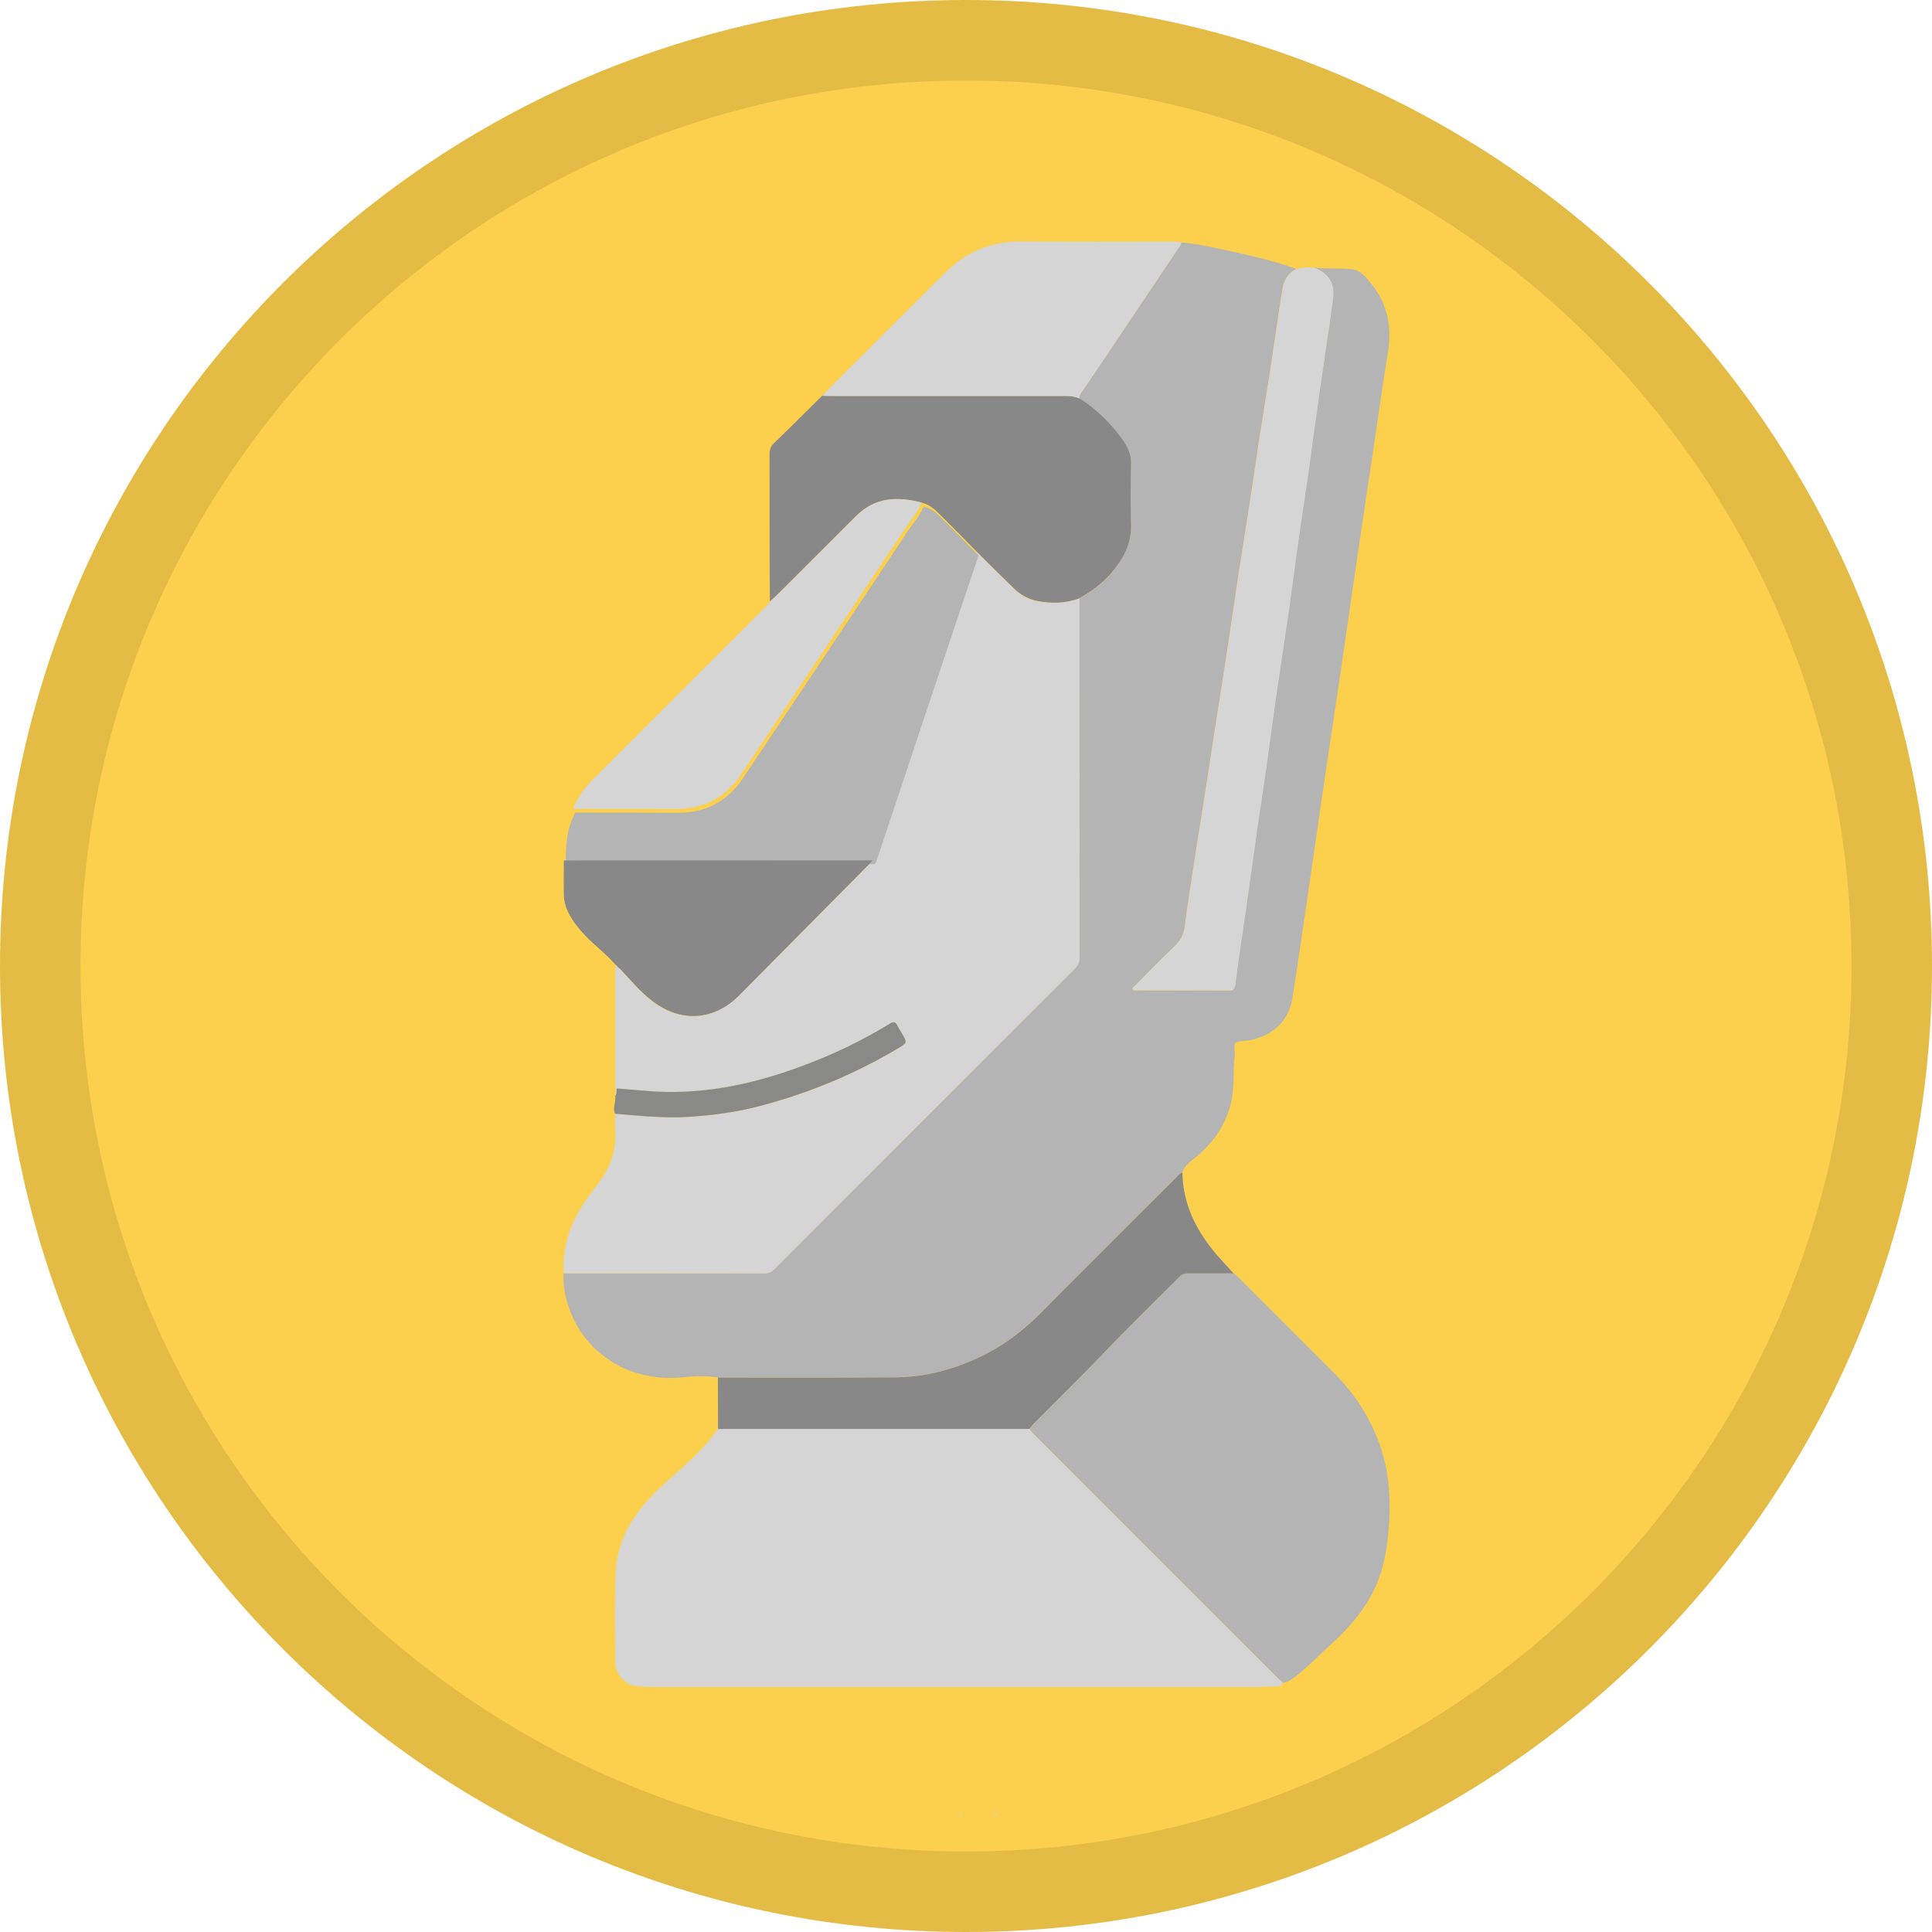 <svg xmlns="http://www.w3.org/2000/svg" width="24" height="24" fill="none" viewBox="0 0 24 24"><path fill="#FCD04C" fill-rule="evenodd" d="M0 12C0 5.373 5.373 0 12 0C18.627 0 24 5.373 24 12C24 18.627 18.627 24 12 24C5.373 24 0 18.627 0 12Z" clip-rule="evenodd"/><path fill="#E9D290" d="M11.902 22.544C11.922 22.526 11.942 22.526 11.962 22.545C11.942 22.561 11.922 22.561 11.902 22.544Z"/><path fill="#E9D290" d="M12.329 22.543C12.348 22.525 12.368 22.525 12.388 22.542C12.368 22.56 12.348 22.56 12.329 22.543Z"/><path fill="#B4B4B4" d="M16.332 3.325C16.486 3.342 16.641 3.329 16.793 3.344C16.897 3.354 16.964 3.44 17.026 3.514C17.235 3.766 17.294 4.055 17.241 4.377C17.182 4.741 17.131 5.106 17.077 5.47C17.002 5.973 16.926 6.476 16.853 6.977C16.784 7.441 16.719 7.907 16.65 8.372C16.582 8.835 16.512 9.296 16.443 9.76C16.379 10.195 16.318 10.629 16.254 11.065C16.189 11.51 16.125 11.954 16.055 12.399C16.01 12.684 15.812 12.87 15.509 12.925C15.456 12.934 15.386 12.926 15.351 12.957C15.316 12.987 15.346 13.057 15.339 13.111C15.314 13.289 15.336 13.469 15.302 13.648C15.244 13.957 15.08 14.192 14.842 14.386C14.78 14.436 14.711 14.483 14.687 14.567C14.652 14.573 14.632 14.603 14.609 14.626C14.05 15.185 13.488 15.743 12.932 16.305C12.694 16.546 12.429 16.742 12.12 16.881C11.803 17.024 11.47 17.106 11.122 17.109C10.387 17.115 9.652 17.112 8.917 17.112C8.777 17.089 8.635 17.092 8.493 17.108C7.816 17.182 7.234 16.803 7.051 16.194C7.014 16.072 6.993 15.947 7.002 15.819C7.829 15.819 8.655 15.819 9.482 15.82C9.54 15.82 9.581 15.805 9.622 15.764C10.864 14.521 12.106 13.278 13.349 12.037C13.392 11.994 13.409 11.951 13.409 11.89C13.407 10.405 13.407 8.919 13.407 7.434C13.555 7.35 13.692 7.251 13.803 7.121C13.953 6.949 14.055 6.759 14.049 6.52C14.041 6.27 14.042 6.019 14.049 5.767C14.052 5.65 14.009 5.557 13.945 5.467C13.797 5.262 13.62 5.089 13.407 4.952C13.404 4.92 13.421 4.894 13.438 4.869C13.529 4.734 13.62 4.602 13.71 4.468C14.021 4.005 14.332 3.542 14.641 3.079C14.655 3.057 14.675 3.039 14.671 3.012C14.867 3.027 15.055 3.071 15.246 3.112C15.518 3.17 15.79 3.233 16.053 3.322C16.07 3.329 16.087 3.336 16.102 3.342C15.998 3.394 15.946 3.482 15.93 3.594C15.922 3.644 15.913 3.693 15.905 3.743C15.863 4.026 15.822 4.311 15.779 4.594C15.736 4.869 15.691 5.141 15.648 5.415C15.604 5.699 15.564 5.984 15.521 6.267C15.479 6.546 15.432 6.824 15.389 7.103C15.34 7.421 15.296 7.741 15.247 8.06C15.205 8.346 15.157 8.632 15.113 8.917C15.071 9.188 15.031 9.459 14.988 9.731C14.94 10.041 14.888 10.352 14.841 10.663C14.796 10.946 14.752 11.231 14.716 11.516C14.702 11.621 14.655 11.696 14.58 11.766C14.417 11.921 14.26 12.084 14.1 12.244C14.087 12.258 14.062 12.268 14.071 12.293C14.081 12.312 14.103 12.303 14.12 12.303C14.502 12.303 14.886 12.303 15.269 12.305C15.314 12.305 15.336 12.293 15.342 12.242C15.365 12.052 15.393 11.863 15.421 11.674C15.454 11.443 15.489 11.211 15.521 10.98C15.553 10.75 15.585 10.521 15.617 10.291C15.655 10.025 15.697 9.758 15.735 9.491C15.773 9.222 15.806 8.952 15.846 8.683C15.899 8.317 15.956 7.95 16.009 7.584C16.049 7.313 16.081 7.041 16.12 6.768C16.163 6.466 16.21 6.165 16.253 5.863C16.295 5.562 16.335 5.26 16.378 4.958C16.435 4.552 16.499 4.147 16.554 3.74C16.568 3.638 16.569 3.533 16.495 3.443C16.452 3.386 16.393 3.356 16.332 3.325Z"/><path fill="#D5D5D5" d="M13.409 7.432C13.409 8.917 13.409 10.404 13.41 11.889C13.41 11.95 13.393 11.992 13.351 12.035C12.108 13.276 10.865 14.519 9.624 15.762C9.582 15.803 9.541 15.819 9.483 15.819C8.656 15.817 7.831 15.817 7.004 15.817C6.981 15.453 7.106 15.138 7.32 14.851C7.356 14.804 7.388 14.757 7.424 14.711C7.586 14.509 7.662 14.279 7.642 14.02C7.637 13.959 7.642 13.898 7.642 13.837C7.947 13.86 8.25 13.893 8.557 13.875C8.859 13.855 9.156 13.816 9.448 13.738C10.047 13.579 10.614 13.346 11.147 13.03C11.272 12.955 11.273 12.957 11.202 12.835C11.183 12.804 11.164 12.775 11.148 12.743C11.126 12.696 11.1 12.688 11.054 12.717C10.705 12.932 10.338 13.106 9.954 13.247C9.33 13.479 8.691 13.611 8.021 13.552C7.901 13.541 7.779 13.531 7.659 13.522C7.654 13.522 7.649 13.52 7.643 13.52C7.643 13.019 7.643 12.516 7.643 12.015C7.653 12.015 7.662 12.014 7.671 12.014C7.686 12.027 7.703 12.04 7.717 12.053C7.841 12.186 7.957 12.327 8.103 12.439C8.458 12.708 8.867 12.682 9.18 12.367C9.718 11.826 10.256 11.284 10.792 10.742C10.807 10.726 10.821 10.707 10.835 10.69C10.864 10.672 10.865 10.638 10.874 10.611C11.09 9.965 11.305 9.319 11.52 8.675C11.723 8.067 11.927 7.461 12.129 6.854C12.283 7.007 12.438 7.159 12.592 7.311C12.673 7.391 12.766 7.447 12.88 7.468C13.062 7.5 13.237 7.499 13.409 7.432Z"/><path fill="#D5D5D5" d="M15.937 20.902C15.924 20.933 15.902 20.948 15.866 20.948C15.78 20.949 15.694 20.957 15.608 20.957C13.106 20.957 10.603 20.957 8.099 20.957C8.03 20.957 7.962 20.952 7.895 20.945C7.77 20.931 7.645 20.796 7.643 20.658C7.64 20.299 7.636 19.938 7.645 19.578C7.656 19.109 7.896 18.756 8.23 18.453C8.473 18.232 8.729 18.023 8.92 17.749C10.208 17.749 11.495 17.749 12.784 17.749C12.801 17.769 12.816 17.789 12.833 17.807C13.847 18.823 14.863 19.837 15.879 20.853C15.898 20.87 15.917 20.885 15.937 20.902Z"/><path fill="#B4B4B4" d="M15.937 20.903C15.919 20.886 15.898 20.871 15.881 20.853C14.865 19.838 13.85 18.822 12.834 17.806C12.816 17.788 12.801 17.768 12.786 17.748C12.804 17.727 12.821 17.706 12.841 17.686C13.132 17.386 13.433 17.096 13.723 16.795C14.027 16.477 14.344 16.17 14.655 15.857C14.684 15.828 14.714 15.815 14.755 15.815C14.946 15.817 15.136 15.815 15.325 15.815C15.346 15.834 15.368 15.851 15.387 15.87C15.78 16.263 16.172 16.655 16.565 17.048C16.859 17.342 17.07 17.684 17.183 18.087C17.267 18.385 17.275 18.69 17.25 18.997C17.233 19.208 17.2 19.415 17.127 19.613C17.003 19.945 16.78 20.204 16.522 20.438C16.382 20.566 16.25 20.703 16.1 20.821C16.05 20.859 16.001 20.897 15.937 20.903Z"/><path fill="#888" d="M13.409 7.431C13.237 7.498 13.061 7.499 12.882 7.464C12.768 7.441 12.675 7.387 12.594 7.307C12.438 7.157 12.285 7.003 12.131 6.851C11.966 6.684 11.802 6.515 11.634 6.351C11.582 6.301 11.52 6.261 11.447 6.243C11.147 6.162 10.867 6.177 10.632 6.412C10.315 6.73 9.998 7.045 9.681 7.362C9.648 7.396 9.611 7.428 9.576 7.461C9.572 7.461 9.569 7.461 9.564 7.46C9.563 7.314 9.561 7.166 9.561 7.02C9.561 6.561 9.561 6.101 9.56 5.643C9.56 5.586 9.573 5.545 9.616 5.504C9.817 5.311 10.014 5.113 10.211 4.918C10.218 4.918 10.224 4.918 10.23 4.916C10.263 4.916 10.295 4.918 10.329 4.918C11.276 4.918 12.224 4.918 13.171 4.918C13.252 4.918 13.333 4.914 13.409 4.948C13.622 5.085 13.799 5.257 13.946 5.463C14.01 5.553 14.053 5.646 14.05 5.763C14.044 6.013 14.042 6.264 14.05 6.515C14.058 6.755 13.954 6.945 13.805 7.117C13.694 7.248 13.556 7.347 13.409 7.431Z"/><path fill="#B4B4B4" d="M11.472 6.292C11.545 6.31 11.607 6.35 11.659 6.4C11.827 6.563 11.991 6.732 12.156 6.9C11.953 7.506 11.749 8.114 11.546 8.72C11.332 9.366 11.115 10.012 10.901 10.656C10.892 10.683 10.89 10.717 10.861 10.735C9.583 10.735 8.307 10.735 7.029 10.737C7.024 10.514 7.039 10.296 7.146 10.095C7.572 10.095 7.997 10.095 8.424 10.097C8.77 10.098 9.038 9.952 9.23 9.666C9.915 8.642 10.601 7.617 11.281 6.592C11.348 6.493 11.431 6.405 11.472 6.292Z"/><path fill="#D5D5D5" d="M16.332 3.325C16.393 3.355 16.452 3.386 16.498 3.441C16.573 3.53 16.571 3.636 16.557 3.738C16.501 4.144 16.438 4.549 16.381 4.956C16.338 5.258 16.298 5.559 16.256 5.861C16.213 6.163 16.166 6.464 16.123 6.766C16.085 7.037 16.052 7.31 16.012 7.582C15.959 7.949 15.902 8.315 15.849 8.68C15.811 8.95 15.776 9.22 15.738 9.489C15.7 9.756 15.66 10.022 15.62 10.289C15.587 10.519 15.556 10.747 15.524 10.977C15.491 11.209 15.457 11.441 15.424 11.672C15.397 11.861 15.368 12.051 15.345 12.24C15.339 12.29 15.317 12.303 15.272 12.303C14.889 12.301 14.505 12.303 14.123 12.301C14.106 12.301 14.084 12.31 14.074 12.29C14.064 12.266 14.09 12.255 14.103 12.242C14.262 12.082 14.42 11.919 14.583 11.763C14.658 11.693 14.705 11.617 14.719 11.514C14.755 11.229 14.8 10.945 14.844 10.661C14.891 10.35 14.943 10.039 14.991 9.728C15.034 9.457 15.074 9.186 15.116 8.915C15.161 8.629 15.206 8.342 15.25 8.057C15.299 7.739 15.343 7.419 15.392 7.101C15.435 6.822 15.48 6.543 15.524 6.265C15.569 5.981 15.608 5.696 15.651 5.413C15.694 5.139 15.739 4.866 15.782 4.592C15.826 4.309 15.867 4.024 15.908 3.741C15.916 3.69 15.925 3.642 15.933 3.591C15.95 3.48 16.001 3.392 16.105 3.34C16.178 3.322 16.254 3.317 16.332 3.325Z"/><path fill="#888" d="M15.323 15.818C15.133 15.818 14.943 15.819 14.754 15.818C14.713 15.818 14.682 15.829 14.653 15.859C14.342 16.171 14.026 16.477 13.721 16.797C13.432 17.099 13.132 17.39 12.839 17.688C12.819 17.708 12.803 17.73 12.784 17.751C11.496 17.751 10.208 17.751 8.92 17.751C8.92 17.538 8.918 17.326 8.918 17.113C9.654 17.113 10.388 17.116 11.124 17.11C11.471 17.107 11.803 17.024 12.122 16.881C12.431 16.742 12.696 16.546 12.934 16.305C13.489 15.743 14.052 15.186 14.611 14.627C14.633 14.604 14.652 14.575 14.688 14.567C14.696 15.012 14.905 15.366 15.197 15.679C15.238 15.725 15.281 15.771 15.323 15.818Z"/><path fill="#D5D5D5" d="M13.409 4.95C13.333 4.916 13.252 4.919 13.171 4.919C12.224 4.919 11.276 4.919 10.329 4.919C10.295 4.919 10.263 4.918 10.23 4.918C10.228 4.913 10.228 4.907 10.227 4.903C10.278 4.849 10.329 4.796 10.381 4.744C10.833 4.293 11.285 3.842 11.736 3.392C11.998 3.13 12.309 2.997 12.682 3C13.316 3.006 13.95 3.002 14.583 3.002C14.614 3.002 14.643 3.006 14.673 3.009C14.676 3.038 14.656 3.056 14.643 3.076C14.332 3.539 14.023 4.002 13.712 4.465C13.622 4.599 13.531 4.732 13.439 4.866C13.422 4.892 13.406 4.918 13.409 4.95Z"/><path fill="#D5D5D5" d="M11.447 6.245C11.406 6.359 11.323 6.447 11.258 6.545C10.576 7.571 9.89 8.595 9.206 9.619C9.014 9.905 8.748 10.05 8.4 10.05C7.974 10.048 7.549 10.05 7.122 10.048C7.176 9.897 7.273 9.774 7.384 9.663C8.09 8.956 8.795 8.251 9.502 7.546C9.523 7.524 9.543 7.501 9.563 7.479C9.567 7.474 9.572 7.469 9.576 7.465C9.611 7.433 9.648 7.401 9.681 7.366C9.998 7.049 10.317 6.732 10.632 6.415C10.867 6.178 11.147 6.164 11.447 6.245Z"/><path fill="#888" d="M7.004 10.689C8.282 10.689 9.558 10.689 10.836 10.688C10.822 10.706 10.809 10.724 10.793 10.739C10.256 11.282 9.72 11.822 9.182 12.365C8.868 12.68 8.46 12.706 8.105 12.436C7.959 12.325 7.841 12.183 7.718 12.051C7.704 12.036 7.688 12.023 7.672 12.011C7.663 12.002 7.653 11.991 7.643 11.982C7.534 11.853 7.395 11.752 7.278 11.63C7.189 11.537 7.11 11.441 7.055 11.326C7.026 11.263 7.007 11.196 7.005 11.129C7.001 10.983 7.004 10.835 7.004 10.689Z"/><path fill="#898988" d="M7.659 13.521C7.779 13.531 7.901 13.54 8.021 13.551C8.691 13.61 9.33 13.478 9.954 13.246C10.338 13.105 10.705 12.93 11.054 12.716C11.101 12.687 11.127 12.695 11.148 12.742C11.164 12.774 11.183 12.803 11.202 12.834C11.273 12.955 11.273 12.954 11.147 13.028C10.614 13.345 10.047 13.578 9.448 13.737C9.157 13.815 8.86 13.854 8.557 13.874C8.25 13.894 7.947 13.86 7.642 13.836C7.604 13.761 7.656 13.685 7.642 13.61C7.665 13.584 7.653 13.551 7.659 13.521Z"/><path fill="#DBD3BA" d="M7.659 13.52C7.653 13.55 7.665 13.584 7.643 13.611C7.643 13.581 7.643 13.549 7.643 13.519C7.649 13.52 7.654 13.52 7.659 13.52Z"/><path fill="#DBD3BA" d="M7.643 11.981C7.653 11.991 7.663 12.001 7.672 12.01C7.663 12.01 7.654 12.012 7.645 12.012C7.643 12.003 7.643 11.992 7.643 11.981Z"/><path fill="silver" d="M10.226 4.902C10.227 4.907 10.227 4.912 10.229 4.917C10.223 4.917 10.217 4.917 10.211 4.918C10.216 4.912 10.22 4.907 10.226 4.902Z"/><path fill="#898988" d="M9.575 7.463C9.571 7.467 9.567 7.471 9.563 7.475C9.563 7.471 9.564 7.466 9.564 7.462C9.567 7.462 9.571 7.463 9.575 7.463Z"/><path stroke="#000" stroke-opacity=".097" d="M23.5 12C23.5 18.351 18.351 23.5 12 23.5C5.649 23.5 0.5 18.351 0.5 12C0.5 5.649 5.649 0.5 12 0.5C18.351 0.5 23.5 5.649 23.5 12Z"/></svg>